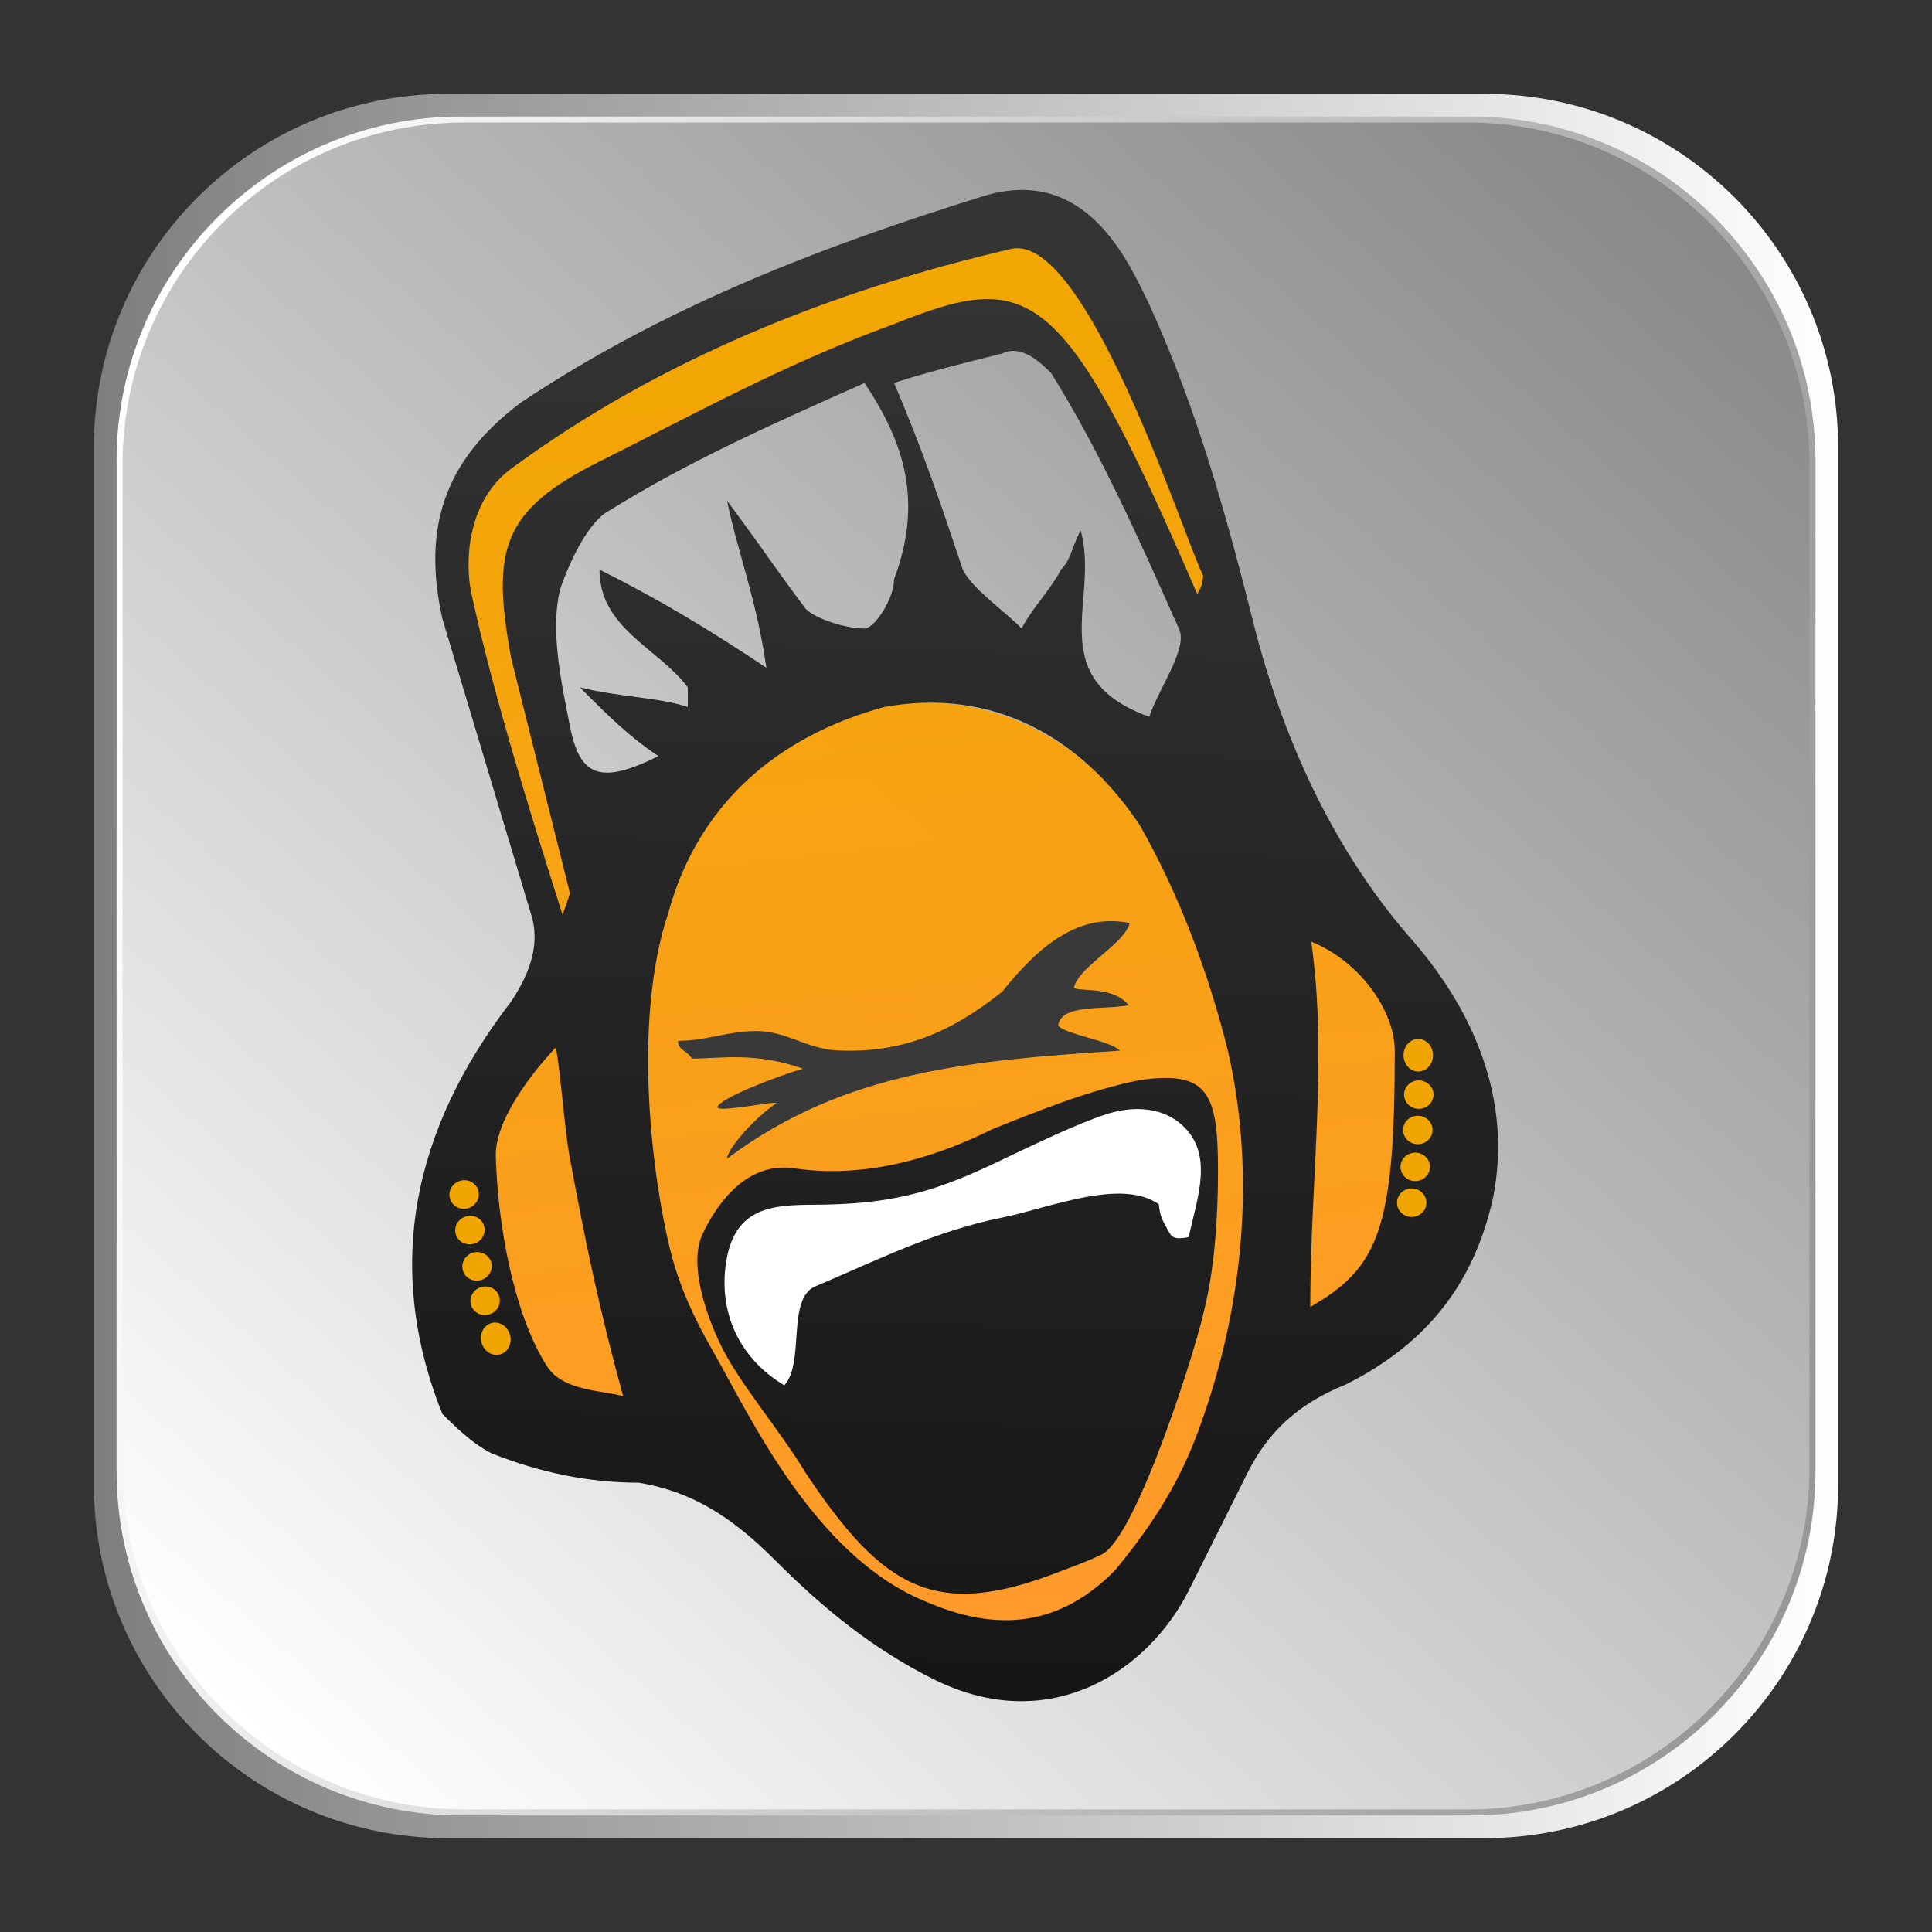 <svg clip-rule="evenodd" fill-rule="evenodd" stroke-linejoin="round" stroke-miterlimit="2" viewBox="0 0 48 48" xmlns="http://www.w3.org/2000/svg">
 <rect x="0" y="0" width="48" height="48" fill="#333333" stroke="none"/>
 <linearGradient id="a" x2="1" gradientTransform="matrix(-43.337 .544 -.544 -43.337 44.338 -83.784)" gradientUnits="userSpaceOnUse">
  <stop stop-color="#fff" offset="0"/>
  <stop stop-color="#7e7e7e" offset="1"/>
 </linearGradient>
 <linearGradient id="b" x2="1" gradientTransform="matrix(42.222 9.291 -9.291 42.222 -25.294 147.45)" gradientUnits="userSpaceOnUse">
  <stop stop-color="#fff" offset="0"/>
  <stop stop-color="#989898" offset="1"/>
 </linearGradient>
 <linearGradient id="c" x2="1" gradientTransform="matrix(34.478 -38.814 38.814 34.478 129.09 151.88)" gradientUnits="userSpaceOnUse">
  <stop stop-color="#fff" offset="0"/>
  <stop stop-color="#888" offset="1"/>
 </linearGradient>
 <linearGradient id="d" x2="1" gradientTransform="matrix(-3.362 -33.823 33.823 -3.362 414.52 2.167)" gradientUnits="userSpaceOnUse">
  <stop stop-color="#ff9a2c" offset="0"/>
  <stop stop-color="#f2a700" stop-opacity=".99" offset="1"/>
 </linearGradient>
 <linearGradient id="e" x2="1" gradientTransform="matrix(.836 -37.034 37.034 .836 388.82 50.152)" gradientUnits="userSpaceOnUse">
  <stop stop-color="#161616" offset="0"/>
  <stop stop-color="#353535" offset="1"/>
 </linearGradient>
 <path d="m45.668 11.114c0-4.847-3.935-8.782-8.782-8.782h-25.772c-4.847 0-8.782 3.935-8.782 8.782v25.772c0 4.847 3.935 8.782 8.782 8.782h25.772c4.847 0 8.782-3.935 8.782-8.782z" fill="url(#a)"/>
 <path d="m45.105 11.449c0-4.721-3.833-8.554-8.554-8.554h-25.102c-4.72 0-8.553 3.833-8.553 8.554v25.102c0 4.72 3.833 8.553 8.553 8.553h25.102c4.721 0 8.554-3.833 8.554-8.553z" fill="url(#b)"/>
 <path d="m44.956 11.537c0-4.687-3.806-8.493-8.493-8.493h-24.925c-4.688 0-8.493 3.806-8.493 8.493v24.925c0 4.688 3.805 8.493 8.493 8.493h24.925c4.687 0 8.493-3.805 8.493-8.493z" fill="url(#c)"/>
 <path d="m11.967 28.733c-.618-2.304 3.735-3.425 4.391-6.045.73-2.684 2.682-4.636 5.366-5.123 2.683-.488 5.069.65 6.532 2.847.976 1.708 6.474 2.117 6.718 4.068.321 1.497 1.434 4.873.417 6.654-1.308 2.285-4.936 2.983-5.622 4.765-.383.997-.936 1.888-1.458 2.402-1.464 1.952-3.181 2.46-5.367 1.464-3.114-1.419-4.544-2.541-5.444-4.689-.145-.339-2.765.881-3.703.188-1.574-1.16-1.671-5.933-1.83-6.531zm1.902-5.62c-.383.096-2.297-6.845-2.585-9.622-.288-2.776 2.873-3.447 6.99-5.696 4.117-2.252 7.401-3.183 8.904-1.103.952 1.319 3.112 8 3.112 8s-.382.603-.62.558c-.239-.049-3.163-6.355-4.119-7.217-.958-.861-4.131.838-6.903 2.155-2.752 1.309-4.683 2.394-5.401 4.116-.719 1.724 1.866 8.331 1.866 8.331s-.861.382-1.244.478z" fill="url(#d)" fill-rule="nonzero"/>
 <path d="m24.407 4.88c2.622-.82 3.659 1.707 4.146 2.683 1.222 2.683 1.953 5.366 2.685 8.294.732 2.685 1.952 5.368 3.903 7.563 1.464 1.707 2.44 3.903 1.953 6.343-.489 2.195-1.709 3.659-3.659 4.635-1.22.488-1.953 1.219-2.441 2.195-.488.977-.974 1.953-1.464 2.929-.977 1.951-3.414 3.657-6.343 2.194-1.463-.732-2.684-1.707-3.903-2.927-.975-.975-1.951-1.707-3.415-1.952-1.219 0-2.439-.244-3.659-.731-.489-.245-.976-.733-1.22-.977-1.463-3.659-.732-7.074 1.708-10.245.488-.732.732-1.464.488-2.196-.732-2.44-1.465-4.88-2.196-7.318-.487-2.196 0-3.904 1.951-5.368 3.661-2.439 7.562-3.902 11.466-5.122zm-6.696 28.686c.893 1.559 2.5 5.061 5.233 6.199 1.899.845 3.432.593 4.76-.753 1.412-1.706 1.889-2.876 2.304-4.144.935-2.865 1.148-5.943.498-8.765-.486-1.951-1.218-3.903-2.195-5.611-1.464-2.195-3.659-3.415-6.342-2.927-2.685.732-4.636 2.439-5.367 5.123-.904 2.713-.389 6.574.041 8.335.231.944.61 1.742 1.068 2.543zm-.26-2.896c.341-.732 1.093-1.844 2.322-1.638 1.706.243 3.414-.245 4.879-.977 1.219-.488 2.439-.975 3.659-1.22 1.709-.245 1.95.319 1.95 2.268 0 1.221-.098 2.466-.342 3.441-.165.824-1.671 5.654-2.552 6.078-.39.189-.676.282-1.007.411-3.089 1.214-4.392.489-6.344-2.44-.634-1.056-1.629-2.198-2.099-3.155-.386-.788-.807-2.035-.466-2.768zm-1.969 4.019c-.592-2.147-.965-3.952-1.339-6.002-.114-.633-.217-2.035-.332-2.669-.559.599-1.519 1.79-1.493 2.713.047 1.7.445 3.914 1.267 5.207.406.639 1.419.603 1.897.751zm17.071-2.218c1.707-.976 2.1-1.952 2.1-6.368 0-.976-.857-2.219-2.076-2.708.417 2.927-.024 5.904-.024 9.076zm-18.576-9.742.185-.529-1.464-5.854c-.488-2.684-.244-3.66 2.196-4.879 2.439-1.221 4.635-2.441 7.318-3.416 3.384-1.354 4.191-1.047 7.531 6.705.084-.125.143-.259.147-.458-.487-.977-2.91-8.545-4.77-8.113-4.44 1.028-8.76 2.763-12.413 5.454-1.116.82-1.158 2.344-.997 3.097.528 2.438 1.418 5.331 2.267 7.993zm7.297-13.122c-2.127.944-4.245 1.897-6.136 3.079-.488.243-.976 1.22-1.221 1.953-.244.976 0 2.195.245 3.413.243 1.22.732 1.464 2.196.733-.732-.488-1.22-.976-1.953-1.708.976.244 1.953.244 2.683.488v-.488c-.73-.976-2.194-1.462-2.194-2.926 1.464.732 2.684 1.464 4.146 2.439-.244-1.707-.731-2.929-.976-4.148.321.427.594.807.863 1.182l.227.32c.268.375.542.755.862 1.181.244.245.976.49 1.463.49.245 0 .733-.732.733-1.221.732-1.952.244-3.416-.733-4.879zm3.894-.89c-.089.001-.18.021-.271.066-.977.243-1.953.488-2.685.732.732 1.708 1.22 3.171 1.708 4.636.244.488.977.974 1.463 1.464.114-.23.283-.458.454-.688l.068-.091c.172-.228.34-.458.455-.685.244-.245.244-.489.487-.977.488 1.709-.976 3.66 1.706 4.635.245-.732.977-1.708.735-2.194-.977-2.197-1.953-4.392-3.172-6.344-.198-.197-.555-.553-.942-.554z" fill="url(#e)" fill-rule="nonzero"/>
 <path d="m35.074 29.526c.201 0 .365.16.365.355s-.164.354-.366.354-.365-.159-.365-.354.163-.355.365-.355zm.088-.889c.201 0 .366.159.366.353 0 .195-.165.354-.366.354-.203 0-.367-.159-.367-.354 0-.194.164-.353.367-.353zm.063-.917c.201 0 .366.159.366.354s-.165.353-.366.353c-.203 0-.366-.158-.366-.353s.163-.354.366-.354zm.024-.878c.202 0 .367.158.367.354 0 .195-.165.353-.367.353-.201 0-.365-.158-.365-.353 0-.196.164-.354.365-.354zm-.011-1.029c.201 0 .365.181.365.403 0 .224-.164.406-.365.406-.203 0-.368-.182-.368-.406 0-.222.165-.403.368-.403z" fill="#f2a700" fill-opacity=".99"/>
 <path d="m11.622 30.02c-.195.052-.394-.06-.445-.249s.068-.383.263-.436c.194-.053.395.06.444.247.05.19-.065.385-.262.438zm.144.883c-.194.052-.394-.058-.445-.247-.05-.189.069-.384.263-.436.196-.054.394.059.446.247.049.189-.068.383-.264.436zm.176.902c-.194.051-.395-.059-.444-.247-.052-.19.067-.385.262-.438s.394.059.446.248c.049.19-.068.385-.264.437zm.202.854c-.195.053-.394-.058-.445-.247-.049-.189.067-.384.263-.436.195-.052.395.058.444.247.051.189-.067.385-.262.436zm.276.992c-.194.052-.398-.081-.457-.296-.058-.215.056-.432.25-.485.196-.052.4.08.458.296.059.215-.055.434-.251.485z" fill="#f2a700" fill-opacity=".99"/>
 <g fill-rule="nonzero">
  <path d="m29.53 30.738c-.278.047-.393.05-.492-.137-.137-.258-.217-.346-.246-.681-.943-.66-2.716.093-3.895.33-1.693.341-3.129 1.071-4.637 1.708-.726.307-.255 1.898-.775 2.46-1.22-.731-1.664-1.971-1.421-3.191.245-1.219 1.127-1.292 2.133-1.295 1.858-.007 2.929-.275 4.517-1.032.97-.463 2.009-.964 2.74-1.207.731-.245 1.462-.176 1.946.288.746.716.356 1.757.13 2.757z" fill="#fff"/>
  <path d="m28.066 22.932c-.13.52-1.211 1.048-1.379 1.578-.052.167.923-.067 1.358.465-.64.118-1.682-.033-1.753.498.084.203 1.332.391 1.531.63-3.659.245-6.831.487-9.759 2.684 0-.244.706-1.033 1.211-1.367.163-.109-1.521.255-1.448.076.09-.229 1.545-.781 2.122-.944-1.195-.423-2.026-.252-2.759-.252-.126-.212-.345-.197-.345-.441.733 0 1.219-.243 1.951-.243.733 0 1.252.439 1.984.48 1.66.086 2.895-.48 4.117-1.456.974-1.22 1.95-1.952 3.169-1.708z" fill="#393939"/>
 </g>
</svg>
